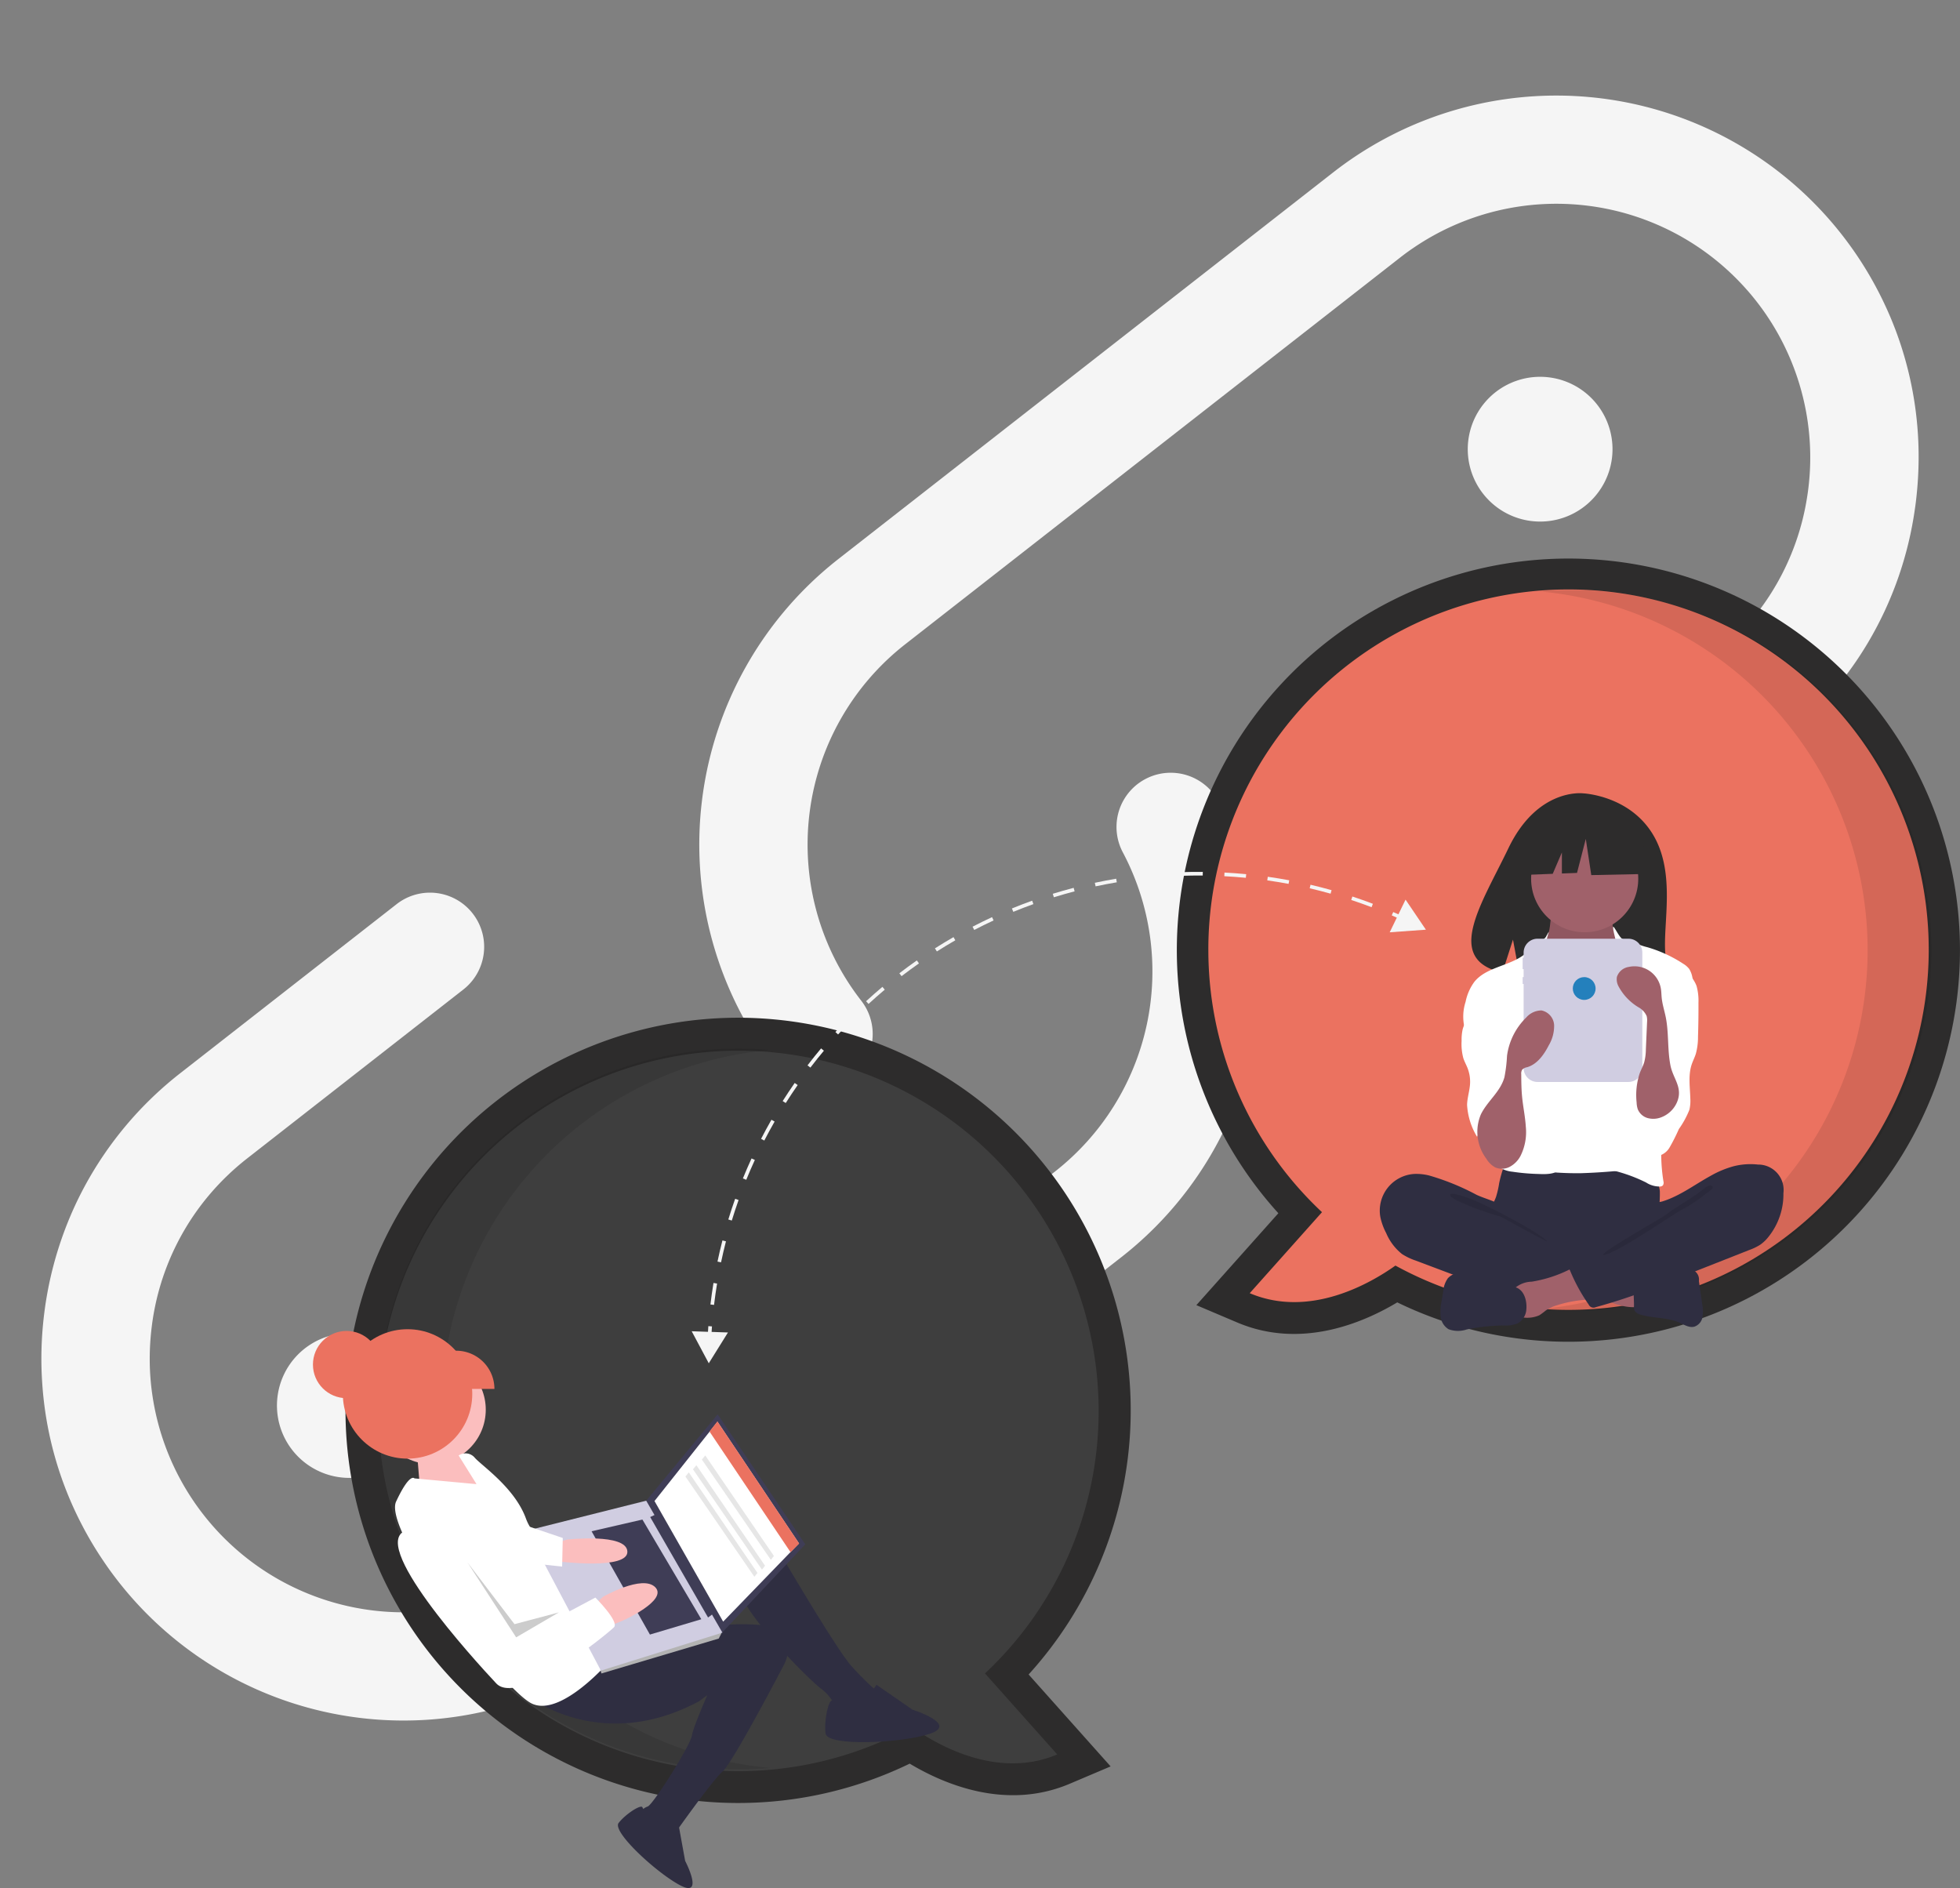 <svg xmlns="http://www.w3.org/2000/svg" width="348.839" height="336.011" viewBox="0 0 348.839 336.011">
  <rect x="0" y="0" width="348.839" height="336.011" fill="#808080" stroke="none"/>
  <g id="Gruppe_199" data-name="Gruppe 199" transform="translate(-403 -2646.446)">
    <g id="Gruppe_195" data-name="Gruppe 195" transform="translate(441.145 2633.642) rotate(7)">
      <path id="Pfad_99" data-name="Pfad 99" d="M189.108,86.658l-79.073,79.073a64.461,64.461,0,0,1-91.157,0c-1.067-1.067-2.1-2.166-3.073-3.3a62.246,62.246,0,0,1-4.493-5.785A63.49,63.49,0,0,1,1.131,132.224Q.582,129.36.3,126.439q-.3-3.114-.3-6.286a64.761,64.761,0,0,1,2.391-17.5q.82-2.941,1.922-5.785a64.318,64.318,0,0,1,14.565-22.3l34.5-34.5A9.64,9.64,0,0,1,67.008,53.71l-34.5,34.5a45.555,45.555,0,0,0-6.794,8.664,44.857,44.857,0,0,0-6.434,23.281,46.309,46.309,0,0,0,.431,6.286,43.981,43.981,0,0,0,1.2,5.785A45.167,45.167,0,0,0,96.4,152.1l19.874-19.874,35.352-35.352,23.847-23.847a45.252,45.252,0,0,0,5.059-57.862A9.644,9.644,0,1,1,196.352,4.127,64.57,64.57,0,0,1,189.108,86.658Z" transform="translate(0 128.391)" fill="#f5f5f5"/>
      <path id="Pfad_100" data-name="Pfad 100" d="M207.957,64.43q0,.713-.019,1.427a64.163,64.163,0,0,1-5.354,24.425,62.23,62.23,0,0,1-2.893,5.785,64.639,64.639,0,0,1-10.612,13.942l-34.5,34.5a9.64,9.64,0,0,1-13.633-13.633l34.5-34.5c.1-.1.206-.206.3-.309a44.913,44.913,0,0,0,12.9-30.21c.019-.476.026-.951.026-1.427q0-2.2-.206-4.358a45.127,45.127,0,0,0-13.022-27.587c-.688-.688-1.388-1.35-2.115-1.98a45.18,45.18,0,0,0-59.661,0c-.726.63-1.427,1.292-2.115,1.98L32.482,111.558a45.234,45.234,0,0,0,0,63.891,9.64,9.64,0,0,1-13.633,13.633,64.53,64.53,0,0,1,0-91.157L97.922,18.852A64.525,64.525,0,0,1,198.329,30.505a61.885,61.885,0,0,1,3.195,5.785,63.912,63.912,0,0,1,6.286,23.782Q207.954,62.242,207.957,64.43Z" transform="translate(105.069 0)" fill="#f5f5f5"/>
      <path id="Pfad_105" data-name="Pfad 105" d="M25.711,12.869a13.015,13.015,0,0,1-.257,2.571,12.881,12.881,0,1,1,.257-2.571Z" transform="translate(232.681 50.417)" fill="#f5f5f5"/>
      <path id="Pfad_106" data-name="Pfad 106" d="M25.711,12.869a13,13,0,0,1-.257,2.568,12.881,12.881,0,1,1,.257-2.568Z" transform="translate(43.065 245.175)" fill="#f5f5f5"/>
    </g>
    <g id="undraw_real_time_collaboration_c62i" transform="translate(458.697 2745.849)">
      <path id="Pfad_138" data-name="Pfad 138" d="M660.651,226.165c-6.187,3.711-17.211,8.36-28.476,3.582l-7.282-3.089L639.486,210.3a69.691,69.691,0,1,1,21.165,15.865Zm-27.959-62.794a57.914,57.914,0,0,0,18.439,42.61l4.025,3.782-9.182,10.293A30.655,30.655,0,0,0,657.036,215l2.9-2.062,3.117,1.713a58.471,58.471,0,1,0-30.359-51.276Z" transform="translate(-467.663 -93.788)" fill="#2d2c2c"/>
      <path id="Pfad_139" data-name="Pfad 139" d="M638.315,174.344a64.108,64.108,0,1,1,33.3,56.244c-4.433,3.154-15.248,9.446-25.932,4.914l12.861-14.417a63.951,63.951,0,0,1-20.226-46.741Z" transform="translate(-478.954 -104.761)" fill="#eb7260"/>
      <path id="Pfad_140" data-name="Pfad 140" d="M874.219,174.763a64.136,64.136,0,0,0-58.465-63.881c1.868-.164,3.758-.252,5.668-.252a64.133,64.133,0,0,1,0,128.267c-1.908,0-3.794-.09-5.659-.253A64.136,64.136,0,0,0,874.219,174.763Z" transform="translate(-597.517 -105.041)" opacity="0.1" style="isolation: isolate"/>
      <path id="Pfad_141" data-name="Pfad 141" d="M245.4,479.811a69.876,69.876,0,1,1,51.671-22.872L311.667,473.3l-7.282,3.089c-11.265,4.778-22.288.129-28.476-3.582A69.964,69.964,0,0,1,245.4,479.811Zm0-128.267a58.465,58.465,0,1,0,28.111,109.738l3.112-1.71,2.9,2.062a30.656,30.656,0,0,0,11.061,5.061L281.4,456.4l4.025-3.783a57.915,57.915,0,0,0,18.439-42.61A58.531,58.531,0,0,0,245.4,351.545Z" transform="translate(-169.697 -258.34)" fill="#2d2c2c"/>
      <path id="Pfad_142" data-name="Pfad 142" d="M321.181,421.736a64.108,64.108,0,1,0-33.3,56.244c4.433,3.154,15.248,9.446,25.932,4.914l-12.861-14.417A63.951,63.951,0,0,0,321.181,421.736Z" transform="translate(-181.342 -270.066)" fill="#3e3e3e"/>
      <path id="Pfad_143" data-name="Pfad 143" d="M204.251,420.759a64.136,64.136,0,0,1,58.465-63.881c-1.868-.164-3.758-.252-5.668-.252a64.133,64.133,0,1,0,0,128.267c1.908,0,3.794-.09,5.659-.253A64.136,64.136,0,0,1,204.251,420.759Z" transform="translate(-181.342 -269.414)" opacity="0.1" style="isolation: isolate"/>
      <path id="Pfad_144" data-name="Pfad 144" d="M811.769,227.09c-4.2-7.09-12.5-7.421-12.5-7.421s-8.09-1.035-13.279,9.764c-4.837,10.065-11.512,19.783-1.075,22.139L786.8,245.7l1.168,6.3a40.842,40.842,0,0,0,4.466.076c11.178-.361,21.824.106,21.481-3.906C813.461,242.848,815.806,233.913,811.769,227.09Z" transform="translate(-573.219 -177.883)" fill="#2d2c2c"/>
      <path id="Pfad_145" data-name="Pfad 145" d="M790.837,421.717a16.541,16.541,0,0,1-.535,2.3c-.263.738-.668,1.421-.908,2.167-.765,2.378.3,5.029,1.99,6.864a11.2,11.2,0,0,0,5.461,3.243,22.284,22.284,0,0,0,4.693.493c4.362.148,8.836.28,12.97-1.122a22.527,22.527,0,0,0,3.768-1.712,2.82,2.82,0,0,0,.978-.77,2.691,2.691,0,0,0,.353-1.579c-.009-1.849-.384-3.689-.3-5.536a21.943,21.943,0,0,0,.146-3.065,5.655,5.655,0,0,0-4.322-4.871,11.741,11.741,0,0,0-3.583,0,91.34,91.34,0,0,1-9.323.417c-3.18-.02-6.342-.506-9.506-.557-.936-.015-.917.274-1.215,1.179a22.071,22.071,0,0,0-.672,2.543Z" transform="translate(-579.734 -310.418)" fill="#2f2e41"/>
      <path id="Pfad_146" data-name="Pfad 146" d="M813.8,283.93a5.55,5.55,0,0,1-.8,2.288c-.553.757-1.456,1.189-2.051,1.913a6.256,6.256,0,0,0-.951,4.035,4.97,4.97,0,0,0,2.634,5.428c2.719,1.832,5.656,3.7,8.934,3.757A4.75,4.75,0,0,0,825.275,300a5.568,5.568,0,0,0,.9-1.6,21.266,21.266,0,0,0,1.505-6.474,7.6,7.6,0,0,0-.287-3.11,28.717,28.717,0,0,0-1.735-3.076,6.849,6.849,0,0,1-.659-4.052.438.438,0,0,0-.023-.294.428.428,0,0,0-.353-.143l-6.5-.468a14.148,14.148,0,0,1-1.8-.206c-.35-.071-1.276-.569-1.61-.436C814.09,280.386,813.928,283.266,813.8,283.93Z" transform="translate(-593.672 -218.292)" fill="#a0616a"/>
      <path id="Pfad_147" data-name="Pfad 147" d="M813.8,284.541a5.55,5.55,0,0,1-.8,2.288c-.553.757-1.456,1.189-2.051,1.913a6.256,6.256,0,0,0-.951,4.035,4.97,4.97,0,0,0,2.634,5.428c2.718,1.832,5.656,3.7,8.933,3.757a4.75,4.75,0,0,0,3.708-1.349,5.562,5.562,0,0,0,.9-1.6,21.266,21.266,0,0,0,1.505-6.474,7.6,7.6,0,0,0-.287-3.11,28.716,28.716,0,0,0-1.735-3.076A6.849,6.849,0,0,1,825,282.3a.437.437,0,0,0-.023-.294.427.427,0,0,0-.352-.143l-6.5-.468a14.143,14.143,0,0,1-1.8-.206c-.35-.071-1.276-.569-1.61-.436C814.09,281,813.928,283.878,813.8,284.541Z" transform="translate(-593.672 -218.701)" opacity="0.1"/>
      <circle id="Ellipse_14" data-name="Ellipse 14" cx="9.535" cy="9.535" r="9.535" transform="translate(216.809 47.44)" fill="#a0616a"/>
      <path id="Pfad_148" data-name="Pfad 148" d="M818.548,317.039a5.848,5.848,0,0,0,1.675,1.338,5.262,5.262,0,0,0,2.092.4,6.308,6.308,0,0,0,4.778-1.5c1.541-1.593,1.49-4.162,2.7-6.02a1.34,1.34,0,0,1,.389-.426,1.261,1.261,0,0,1,.662-.152c1.526-.014,2.855.975,4.054,1.918a5.339,5.339,0,0,1,1.427,1.454,4.924,4.924,0,0,1,.481,1.474,64.711,64.711,0,0,1,.979,8.836c.106,1.635.211,3.271.2,4.909-.026,5.4-1.28,10.7-2.528,15.955a2.493,2.493,0,0,1-1,1.757,2.454,2.454,0,0,1-.869.212,106.356,106.356,0,0,1-10.751.9q-2.106.032-4.21-.1a2.267,2.267,0,0,1-.709-.124,2,2,0,0,1-.773-.657c-1.946-2.452-2.061-5.842-2.048-8.972q.046-11.48.82-22.941a2.524,2.524,0,0,0-.4-1.893A23.7,23.7,0,0,0,818.548,317.039Z" transform="translate(-597.082 -238.709)" fill="#fff"/>
      <path id="Pfad_149" data-name="Pfad 149" d="M789.764,294.961c-.322.583-2.7,2.03-3.155,2.514-2.561,2.7-7.235,2.6-9.577,5.489a9.01,9.01,0,0,0-1.567,3.566,8.533,8.533,0,0,0,.063,5.452c.718,1.631,2.229,2.758,3.255,4.214a16.23,16.23,0,0,1,2.118,5.436,12.506,12.506,0,0,1,.58,4.271,25.818,25.818,0,0,1-1.417,4.705c-.467,1.574-.548,3.449.532,4.687a5.347,5.347,0,0,0,3.227,1.472,37.077,37.077,0,0,0,4.6.4c1.36.06,2.858.072,3.9-.8a3.925,3.925,0,0,0,1.229-2.876,18.557,18.557,0,0,0-.317-3.2c-.145-1.1-.2-2.217-.247-3.329q-.314-7.485-.086-14.98a12.742,12.742,0,0,0-.152-3.109,17.037,17.037,0,0,0-1.617-3.759,14.225,14.225,0,0,1-1.577-7.515C789.744,294.924,790.91,292.887,789.764,294.961Z" transform="translate(-570.318 -227.641)" fill="#fff"/>
      <path id="Pfad_150" data-name="Pfad 150" d="M853.115,293.291c.49.5,2.157.67,2.781,1a9.744,9.744,0,0,0,1.828.633,23.734,23.734,0,0,1,6.423,2.948,3.9,3.9,0,0,1,1.074.928,4.252,4.252,0,0,1,.594,1.678,14.28,14.28,0,0,1-.511,9.374l-1.828,5.844a62.685,62.685,0,0,0-3.122,13.322,31.342,31.342,0,0,0,.281,7.567.9.9,0,0,1-.092.733.722.722,0,0,1-.448.206,4.392,4.392,0,0,1-2.536-.71,28.076,28.076,0,0,0-7.74-2.533,17.991,17.991,0,0,0,2.4-4.956,30.028,30.028,0,0,0,.726-3.408l.85-4.918a48.3,48.3,0,0,0,.729-5.439,6.8,6.8,0,0,0-.118-2.049,9.931,9.931,0,0,0-.777-1.848,15.788,15.788,0,0,1-1.508-9.429,13.775,13.775,0,0,0,.515-4.194,29.511,29.511,0,0,0-.339-3.73C850.883,288.828,852.192,292.343,853.115,293.291Z" transform="translate(-620.279 -225.768)" fill="#fff"/>
      <path id="Pfad_151" data-name="Pfad 151" d="M776.386,326.852c-.639,1.326-1.707,2.455-2.071,3.882a8.479,8.479,0,0,0-.181,2.029,9.635,9.635,0,0,0,.3,3.051c.2.629.533,1.209.771,1.825a6.617,6.617,0,0,1,.434,2.7c-.064,1.277-.5,2.517-.532,3.8a12.282,12.282,0,0,0,1.784,5.695,4.186,4.186,0,0,1,6.085-1.992,1.249,1.249,0,0,0,.274-.91q.1-3.5.194-7a41.834,41.834,0,0,0-.638-10.774,10.165,10.165,0,0,0-2.026-4.395c-.563-.648-2.473-2.353-3.4-1.628-.415.326-.318,1.214-.384,1.664a7.059,7.059,0,0,1-.614,2.051Z" transform="translate(-569.695 -246.919)" fill="#fff"/>
      <path id="Pfad_152" data-name="Pfad 152" d="M877.872,316.34a9.757,9.757,0,0,1,.326,2.935q.018,3.024-.08,6.047a11.276,11.276,0,0,1-.393,3.062c-.206.649-.525,1.257-.738,1.9-.639,1.938-.29,4.04-.235,6.08a6.91,6.91,0,0,1-.167,1.967,16.2,16.2,0,0,1-1.875,3.432,33.746,33.746,0,0,1-1.68,3.323,3.169,3.169,0,0,1-3.161,1.508,3.49,3.49,0,0,1-2.007-1.871,9.178,9.178,0,0,1-.949-5.954c.45-2.476,1.9-4.672,2.428-7.133.72-3.379-.374-6.867-.342-10.322a4.988,4.988,0,0,1,.217-1.6,6.7,6.7,0,0,1,1.412-2.052,25.928,25.928,0,0,0,1.9-2.49c.391-.583.921-2.082,1.614-2.206C875.687,312.691,877.488,315.145,877.872,316.34Z" transform="translate(-631.605 -240.228)" fill="#fff"/>
      <path id="Pfad_153" data-name="Pfad 153" d="M739.066,424.118a9.415,9.415,0,0,0-2.618-.278,6.534,6.534,0,0,0-6.066,7.7,10.978,10.978,0,0,0,1.037,2.835,9.472,9.472,0,0,0,2.812,3.718,10.953,10.953,0,0,0,2.482,1.181l6.769,2.55c1,.375,1.992.75,3,1.1a58.631,58.631,0,0,0,15.656,3.113A16.949,16.949,0,0,0,767,445.79a1.582,1.582,0,0,0,1-.538,1.7,1.7,0,0,0,.222-.735l.417-2.916a2.441,2.441,0,0,0-.035-1.229,2.354,2.354,0,0,0-1.125-1.06c-4.45-2.556-9.647-3.966-13.393-7.474-.882-.826-1.62-2.135-2.691-2.7-1.215-.636-2.646-1-3.9-1.585A43.2,43.2,0,0,0,739.066,424.118Z" transform="translate(-540.401 -314.321)" fill="#2f2e41"/>
      <path id="Pfad_154" data-name="Pfad 154" d="M771.033,435.188c2.393.75,12.495,5.944,14.226,7.757-.232.084-8.107-4.329-8.343-4.4a47.578,47.578,0,0,1-6.347-2.237c-.41-.19-2.666-1.082-2.564-1.6C768.12,434.125,770.608,435.055,771.033,435.188Z" transform="translate(-565.609 -321.46)" opacity="0.1"/>
      <path id="Pfad_155" data-name="Pfad 155" d="M847.34,482.84a.562.562,0,0,0,.379-.112.585.585,0,0,0,.119-.436l-.011-3.973a12.212,12.212,0,0,0-3.674-.886l-5.852-.782c.134.018-.915,2.521-.754,2.855.284.589,2.451,1.111,3.063,1.389C842.736,481.861,844.945,482.924,847.34,482.84Z" transform="translate(-612.067 -349.613)" fill="#a0616a"/>
      <path id="Pfad_156" data-name="Pfad 156" d="M804.5,475.893a4.742,4.742,0,0,0-3.054,1.192c-.907,1.091-.521,2.717-.088,4.068a1.319,1.319,0,0,0,1.539,1.1,5.319,5.319,0,0,0,2.961-.38,12.983,12.983,0,0,0,1.15-.855,7.376,7.376,0,0,1,2.115-.967,21.385,21.385,0,0,1,4.244-.875,6.6,6.6,0,0,0,1.672-.295,1.853,1.853,0,0,0,1.178-1.143,2.724,2.724,0,0,0-.618-2.091,8.341,8.341,0,0,0-1.78-2.2c-1.09-.847-1.63-.2-2.728.345A23.147,23.147,0,0,1,804.5,475.893Z" transform="translate(-587.585 -347.2)" fill="#a0616a"/>
      <path id="Pfad_157" data-name="Pfad 157" d="M776.169,479.438l-7.016-2.074a9.287,9.287,0,0,0-2.611-.506,3.134,3.134,0,0,0-2.4.97,4.668,4.668,0,0,0-.835,2.339l-.29,1.771a8.891,8.891,0,0,0-.162,2.719,3.007,3.007,0,0,0,1.394,2.24,4.8,4.8,0,0,0,3.244.049,35.32,35.32,0,0,1,6.649-.713,5.336,5.336,0,0,0,2.463-.393,3.075,3.075,0,0,0,1.5-2.45C778.245,481.878,777.74,479.9,776.169,479.438Z" transform="translate(-562.145 -349.75)" fill="#2f2e41"/>
      <path id="Pfad_158" data-name="Pfad 158" d="M869.421,476.34a17.044,17.044,0,0,0,2.584-.981,11.491,11.491,0,0,1,3.856-.425,1.867,1.867,0,0,1,2.2,2.1l.587,4.108a6.442,6.442,0,0,1,.048,2.327,2.189,2.189,0,0,1-1.447,1.692c-.917.238-1.817-.348-2.683-.733-2.165-.962-4.682-.716-6.94-1.435a1.555,1.555,0,0,1-1.039-.743,1.691,1.691,0,0,1-.081-.71c.039-1.32-.24-3.123.158-4.385C867.022,476.021,868.406,476.34,869.421,476.34Z" transform="translate(-631.39 -348.459)" fill="#2f2e41"/>
      <path id="Pfad_159" data-name="Pfad 159" d="M861.266,418.97a12.183,12.183,0,0,1,4.292-.293,4.524,4.524,0,0,1,4.542,5.106,12.079,12.079,0,0,1-2.625,7.714,7,7,0,0,1-1.5,1.445,9.877,9.877,0,0,1-1.953.941l-15.16,5.979a97.936,97.936,0,0,1-12.15,4.188.947.947,0,0,1-1.274-.462,31.415,31.415,0,0,1-3.323-6.078.41.41,0,0,1,.181-.646l10.722-6.161a10.841,10.841,0,0,0,2.182-1.5,5.418,5.418,0,0,0,1.12-1.56c.222-.464.243-1.56.527-1.9s1.229-.363,1.668-.495a15.144,15.144,0,0,0,1.816-.686c2.4-1.073,4.534-2.632,6.834-3.889A17.534,17.534,0,0,1,861.266,418.97Z" transform="translate(-608.386 -310.827)" fill="#2f2e41"/>
      <path id="Pfad_160" data-name="Pfad 160" d="M867.179,431.208c-1.842,1.384-4.227,2.655-6.053,4.075-.623.485-11.011,6.325-11.157,7.1,1.7.287,12.554-7.3,14.106-8.061a25.068,25.068,0,0,0,4.292-2.886c.348-.27,1.82-1.082.823-1.384C868.628,429.882,867.594,430.931,867.179,431.208Z" transform="translate(-620.379 -318.464)" opacity="0.1"/>
      <path id="Pfad_161" data-name="Pfad 161" d="M825.731,297.692H809.56a2.477,2.477,0,0,0-2.477,2.477v.907h-.176v2.029h.176v1.42h-.176v1.217h.176v14.968a2.477,2.477,0,0,0,2.477,2.477h16.171a2.477,2.477,0,0,0,2.477-2.477V300.17A2.477,2.477,0,0,0,825.731,297.692Z" transform="translate(-591.606 -230.035)" fill="#d0cde1"/>
      <path id="Pfad_162" data-name="Pfad 162" d="M669.3,138.249l-8.2-4.3-11.326,1.758-2.343,10.35,5.833-.225,1.63-3.8v3.74l2.692-.1,1.562-6.054.976,6.444,9.569-.2Z" transform="translate(-432.608 -89.725)" fill="#2d2c2c"/>
      <path id="Pfad_163" data-name="Pfad 163" d="M784.146,362.517a4.262,4.262,0,0,0,1.531,1.523,2.994,2.994,0,0,0,2.632-.071,4.633,4.633,0,0,0,1.9-1.9,9.477,9.477,0,0,0,.965-5.263c-.111-1.805-.5-3.583-.667-5.384-.124-1.309-.134-2.626-.144-3.941a1.311,1.311,0,0,1,.166-.8,1.565,1.565,0,0,1,.879-.439c1.8-.534,2.993-2.221,3.849-3.891a6.745,6.745,0,0,0,.958-3.582,2.813,2.813,0,0,0-2.254-2.633,3.614,3.614,0,0,0-2.718,1.267,11.656,11.656,0,0,0-3.413,6.82,26.407,26.407,0,0,1-.461,3.805c-.737,2.631-3.043,4.244-4.193,6.611A7.974,7.974,0,0,0,784.146,362.517Z" transform="translate(-575.31 -255.714)" fill="#a0616a"/>
      <path id="Pfad_164" data-name="Pfad 164" d="M868.094,336.667a4.972,4.972,0,0,1-2.788,2.679,3.851,3.851,0,0,1-2.424.148,2.688,2.688,0,0,1-1.776-1.588,4.28,4.28,0,0,1-.2-1.193,12.291,12.291,0,0,1,.574-5.259c.249-.639.584-1.245.78-1.9a9.539,9.539,0,0,0,.294-2.322l.212-4.841a3.155,3.155,0,0,0-.072-1.05,3.316,3.316,0,0,0-1.467-1.573,9.64,9.64,0,0,1-3.587-3.807,2.671,2.671,0,0,1-.248-1.577,2.621,2.621,0,0,1,2.127-1.793,4.758,4.758,0,0,1,5.7,3.834c.095.546.094,1.1.149,1.656.118,1.17.489,2.3.722,3.451.572,2.84.276,5.776.842,8.615C867.409,332.52,869.193,334.069,868.094,336.667Z" transform="translate(-625.319 -239.915)" fill="#a0616a"/>
      <circle id="Ellipse_15" data-name="Ellipse 15" cx="2.029" cy="2.029" r="2.029" transform="translate(224.227 74.49)" fill="#2480bc"/>
      <ellipse id="Ellipse_16" data-name="Ellipse 16" cx="5.984" cy="5.984" rx="5.984" ry="5.984" transform="translate(0 137.46)" fill="#eb7260"/>
      <path id="Pfad_165" data-name="Pfad 165" d="M65.153,480.61l-3.014-2.93-6.053,1.88.581,7.008,12.445-.578L65.289,480.8Z" transform="translate(-37.477 -319.4)" fill="#fbbebe"/>
      <ellipse id="Ellipse_17" data-name="Ellipse 17" cx="9.675" cy="9.675" rx="9.675" ry="9.675" transform="translate(11.409 141.8)" fill="#fbbebe"/>
      <path id="Pfad_166" data-name="Pfad 166" d="M391.838,617.061s11.886,20.426,14.714,23.492a51.319,51.319,0,0,0,4.292,4.278s-1.33,4.411-3.448,4.253a9.972,9.972,0,0,1-3.494-.861,8.477,8.477,0,0,0-2.594-3.525c-1.649-1.075-15.12-14.328-14.805-18.563S391.838,617.061,391.838,617.061Z" transform="translate(-310.693 -443.434)" fill="#2f2e41"/>
      <path id="Pfad_167" data-name="Pfad 167" d="M275.023,678.5s12.673,9.836,29.9.594L306.4,678s-2.5,5.635-2.737,7.163c-.269,1.771-6.791,12.148-7.855,12.645a2.76,2.76,0,0,0-1.3.956l4.516,4.971,1.67-1.229s6.511-9.225,8.415-10.912,10.977-19.09,10.977-19.09,3.469-6.557-5.188-7.05-12.641,1.866-12.641,1.866L286.9,669.763Z" transform="translate(-236.206 -475.726)" fill="#2f2e41"/>
      <path id="Pfad_168" data-name="Pfad 168" d="M441.936,697.841l6.41,4.435s8.178,2.562,3.14,4.267-18.312,2.322-18.613-.031.524-6.055,1.186-5.853S439.318,702.056,441.936,697.841Z" transform="translate(-341.637 -497.41)" fill="#2f2e41"/>
      <path id="Pfad_169" data-name="Pfad 169" d="M332.409,766.357l1.186,6.515s3.374,6.452-.677,4.45-12.4-9.606-11.163-11.2,3.952-3.323,4.228-2.8A5.814,5.814,0,0,0,332.409,766.357Z" transform="translate(-267.35 -541.099)" fill="#2f2e41"/>
      <path id="Pfad_170" data-name="Pfad 170" d="M240.3,610.658s-8.615,10.058-13.845,7.615-26.627-30.742-24.184-35.972,3.262-4.117,3.262-4.117l11.048,1.022-3.179-5.1a2.15,2.15,0,0,1,2.9.441c1.414,1.533,7.093,5.363,9.071,10.771s7.786,5.139,7.786,5.139Z" transform="translate(-187.467 -414.482)" fill="#fff"/>
      <path id="Pfad_171" data-name="Pfad 171" d="M207.074,482.806l-14.933,15.852-13.377-23.618,12.717-15.365Z" transform="translate(-119.449 -307.369)" fill="#3f3d56"/>
      <path id="Pfad_172" data-name="Pfad 172" d="M208.915,485.278l-13.487,13.93-12.222-21.465,11.209-14.112Z" transform="translate(-122.417 -310.013)" fill="#fff"/>
      <path id="Pfad_173" data-name="Pfad 173" d="M174.956,575.336l.732.606-.469.917-20.881,6.215-.2-.715.95-.982Z" transform="translate(-102.995 -384.653)" fill="#b3b3b3"/>
      <path id="Pfad_174" data-name="Pfad 174" d="M149.551,529.463l-21.623,6.761-13.181-24.907,21.241-5.336Z" transform="translate(-76.673 -338.311)" fill="#d0cde1"/>
      <path id="Pfad_175" data-name="Pfad 175" d="M192.131,530.942l-.928.683-10.3-17.877,1.064-.5Z" transform="translate(-120.881 -343.168)" fill="#3f3d56"/>
      <path id="Pfad_176" data-name="Pfad 176" d="M168.988,533.84l-9.147,2.727-10.384-18.385,9.049-2.083Z" transform="translate(-99.866 -345.072)" fill="#3f3d56"/>
      <path id="Pfad_177" data-name="Pfad 177" d="M286.352,620.082l1.894-.536s10.561-1.194,10.716,2.124-12.133,1.779-12.133,1.779l-1.638-2.226Z" transform="translate(-242.999 -444.955)" fill="#fbbebe"/>
      <path id="Pfad_178" data-name="Pfad 178" d="M311.858,651.05l2.636-1.082s7.957-3.568,5.674-5.892-9.322,1.712-9.322,1.712l-1.348,1.278Z" transform="translate(-259.242 -461.003)" fill="#fbbebe"/>
      <path id="Pfad_179" data-name="Pfad 179" d="M238.738,625.98s4.292,4.278,3.315,5.282-16.992,14.22-20.961,9.992-23.312-25.459-15.786-27.28,9.515,2.436,9.515,2.436l9.936,17Z" transform="translate(-188.471 -441.069)" fill="#fff"/>
      <path id="Pfad_180" data-name="Pfad 180" d="M111.713,518.781l7.05,2.391-.115,5.09-7.456-.8Z" transform="translate(-74.298 -346.864)" fill="#fff"/>
      <path id="Pfad_181" data-name="Pfad 181" d="M99.14,547.961l-7.6,4.446L82.865,539.06l8.378,11Z" transform="translate(-55.37 -360.414)" opacity="0.2"/>
      <ellipse id="Ellipse_18" data-name="Ellipse 18" cx="11.518" cy="11.518" rx="11.518" ry="11.518" transform="translate(5.32 137.152)" fill="#eb7260"/>
      <path id="Pfad_182" data-name="Pfad 182" d="M227.131,486.741,212.7,465.26l1.41-1.794L228.666,485.2Z" transform="translate(-142.125 -309.903)" fill="#eb7260"/>
      <path id="Pfad_183" data-name="Pfad 183" d="M212.891,509.295l-12.278-17.849.606-.732,12.22,17.891Z" transform="translate(-131.394 -331.096)" fill="#e6e6e6"/>
      <path id="Pfad_184" data-name="Pfad 184" d="M208.123,514.528l-12.278-17.849.606-.732,12.22,17.892Z" transform="translate(-128.208 -334.592)" fill="#e6e6e6"/>
      <path id="Pfad_185" data-name="Pfad 185" d="M204.061,518.379,191.783,500.53l.606-.732,12.22,17.892Z" transform="translate(-125.494 -337.166)" fill="#e6e6e6"/>
      <path id="Pfad_186" data-name="Pfad 186" d="M66.117,425.544H69.68a6.8,6.8,0,0,1,6.8,6.8H66.117Z" transform="translate(-44.179 -284.564)" fill="#eb7260"/>
      <path id="Pfad_187" data-name="Pfad 187" d="M364.8,505.529l-.646-.048c-.025.336-.043.674-.064,1.011l-2.9-.1,3.041,5.7,3.416-5.483-2.91-.1C364.756,506.185,364.774,505.856,364.8,505.529Z" transform="translate(-293.781 -368.877)" fill="#f5f5f5"/>
      <path id="Pfad_188" data-name="Pfad 188" d="M423.317,359.536l.515.393c.772-1.012,1.579-2.022,2.4-3l-.5-.415C424.907,357.5,424.095,358.516,423.317,359.536Z" transform="translate(-335.294 -269.337)" fill="#f5f5f5"/>
      <path id="Pfad_189" data-name="Pfad 189" d="M438.272,342.091l.478.437c.859-.941,1.752-1.876,2.652-2.779l-.459-.457C440.036,340.2,439.138,341.143,438.272,342.091Z" transform="translate(-345.287 -257.831)" fill="#f5f5f5"/>
      <path id="Pfad_190" data-name="Pfad 190" d="M454.736,326.079l.438.477c.94-.863,1.91-1.716,2.884-2.534l-.417-.5C456.66,324.351,455.683,325.21,454.736,326.079Z" transform="translate(-356.288 -247.297)" fill="#f5f5f5"/>
      <path id="Pfad_191" data-name="Pfad 191" d="M409.991,378.28l.548.346c.681-1.077,1.4-2.155,2.125-3.2l-.532-.37C411.4,376.11,410.677,377.2,409.991,378.28Z" transform="translate(-326.39 -281.727)" fill="#f5f5f5"/>
      <path id="Pfad_192" data-name="Pfad 192" d="M472.579,311.622l.394.514c1.012-.777,2.053-1.541,3.095-2.27l-.371-.531C474.647,310.07,473.6,310.839,472.579,311.622Z" transform="translate(-368.211 -237.815)" fill="#f5f5f5"/>
      <path id="Pfad_193" data-name="Pfad 193" d="M398.406,398.185l.576.3c.584-1.135,1.2-2.272,1.834-3.38l-.562-.322C399.616,395.9,398.994,397.042,398.406,398.185Z" transform="translate(-318.649 -294.908)" fill="#f5f5f5"/>
      <path id="Pfad_194" data-name="Pfad 194" d="M376.537,459.672l-.627-.161c-.32,1.243-.617,2.51-.881,3.767l.634.133C375.926,462.164,376.22,460.906,376.537,459.672Z" transform="translate(-303.029 -338.16)" fill="#f5f5f5"/>
      <path id="Pfad_195" data-name="Pfad 195" d="M491.665,298.836l.348.547c1.074-.683,2.178-1.352,3.281-1.987l-.323-.561C493.858,297.474,492.746,298.148,491.665,298.836Z" transform="translate(-380.964 -229.461)" fill="#f5f5f5"/>
      <path id="Pfad_196" data-name="Pfad 196" d="M372.428,482.431l-.639-.105c-.208,1.265-.391,2.553-.543,3.83l.643.077C372.04,484.966,372.221,483.687,372.428,482.431Z" transform="translate(-300.501 -353.405)" fill="#f5f5f5"/>
      <path id="Pfad_197" data-name="Pfad 197" d="M388.661,419.1l.6.244c.48-1.182.994-2.37,1.527-3.531l-.589-.27C389.662,416.714,389.145,417.911,388.661,419.1Z" transform="translate(-312.138 -308.783)" fill="#f5f5f5"/>
      <path id="Pfad_198" data-name="Pfad 198" d="M380.841,440.87l.62.189c.374-1.222.78-2.452,1.207-3.655l-.61-.217C381.626,438.4,381.217,439.638,380.841,440.87Z" transform="translate(-306.912 -323.244)" fill="#f5f5f5"/>
      <path id="Pfad_199" data-name="Pfad 199" d="M623.688,262.542c1.27-.044,2.563-.061,3.842-.05l.006-.648c-1.288-.012-2.591.005-3.87.05Z" transform="translate(-469.165 -206.079)" fill="#f5f5f5"/>
      <path id="Pfad_200" data-name="Pfad 200" d="M511.845,287.824l.3.575c1.131-.586,2.289-1.154,3.442-1.688l-.272-.588C514.151,286.662,512.984,287.234,511.845,287.824Z" transform="translate(-394.448 -222.305)" fill="#f5f5f5"/>
      <path id="Pfad_201" data-name="Pfad 201" d="M669.93,265.1c1.264.179,2.539.388,3.791.623l.119-.637c-1.261-.236-2.546-.447-3.819-.627Z" transform="translate(-500.079 -207.826)" fill="#f5f5f5"/>
      <path id="Pfad_202" data-name="Pfad 202" d="M692.685,269.375c1.241.29,2.493.612,3.72.957l.175-.624c-1.237-.348-2.5-.672-3.748-.964Z" transform="translate(-515.284 -210.692)" fill="#f5f5f5"/>
      <path id="Pfad_203" data-name="Pfad 203" d="M714.969,275.672c1.21.4,2.428.831,3.62,1.284l.23-.605c-1.2-.457-2.429-.892-3.647-1.294Z" transform="translate(-530.173 -214.91)" fill="#f5f5f5"/>
      <path id="Pfad_204" data-name="Pfad 204" d="M646.886,262.857c1.276.067,2.565.163,3.832.285l.063-.645c-1.276-.124-2.575-.22-3.86-.288Z" transform="translate(-484.681 -206.326)" fill="#f5f5f5"/>
      <path id="Pfad_205" data-name="Pfad 205" d="M600.423,263.048l.079.643c1.262-.155,2.548-.285,3.82-.385l-.051-.646C602.99,262.761,601.695,262.892,600.423,263.048Z" transform="translate(-453.635 -206.627)" fill="#f5f5f5"/>
      <path id="Pfad_206" data-name="Pfad 206" d="M554.877,271.458l.192.619c1.217-.377,2.46-.731,3.693-1.054l-.164-.627C557.356,270.721,556.1,271.078,554.877,271.458Z" transform="translate(-423.202 -211.796)" fill="#f5f5f5"/>
      <path id="Pfad_207" data-name="Pfad 207" d="M532.961,278.678l.246.6c1.178-.483,2.381-.946,3.576-1.375l-.219-.61C535.359,277.725,534.147,278.191,532.961,278.678Z" transform="translate(-408.557 -216.404)" fill="#f5f5f5"/>
      <path id="Pfad_208" data-name="Pfad 208" d="M577.434,266.235l.136.634c1.245-.267,2.513-.51,3.772-.721l-.107-.639C579.966,265.722,578.688,265.966,577.434,266.235Z" transform="translate(-438.274 -208.53)" fill="#f5f5f5"/>
      <path id="Pfad_209" data-name="Pfad 209" d="M742.035,282.079l-3.62-5.35-1.273,2.62c-.308-.138-.615-.278-.922-.411l-.258.595c.3.13.6.266.9.4l-1.267,2.608Z" transform="translate(-543.953 -216.027)" fill="#f5f5f5"/>
    </g>
  </g>
</svg>
